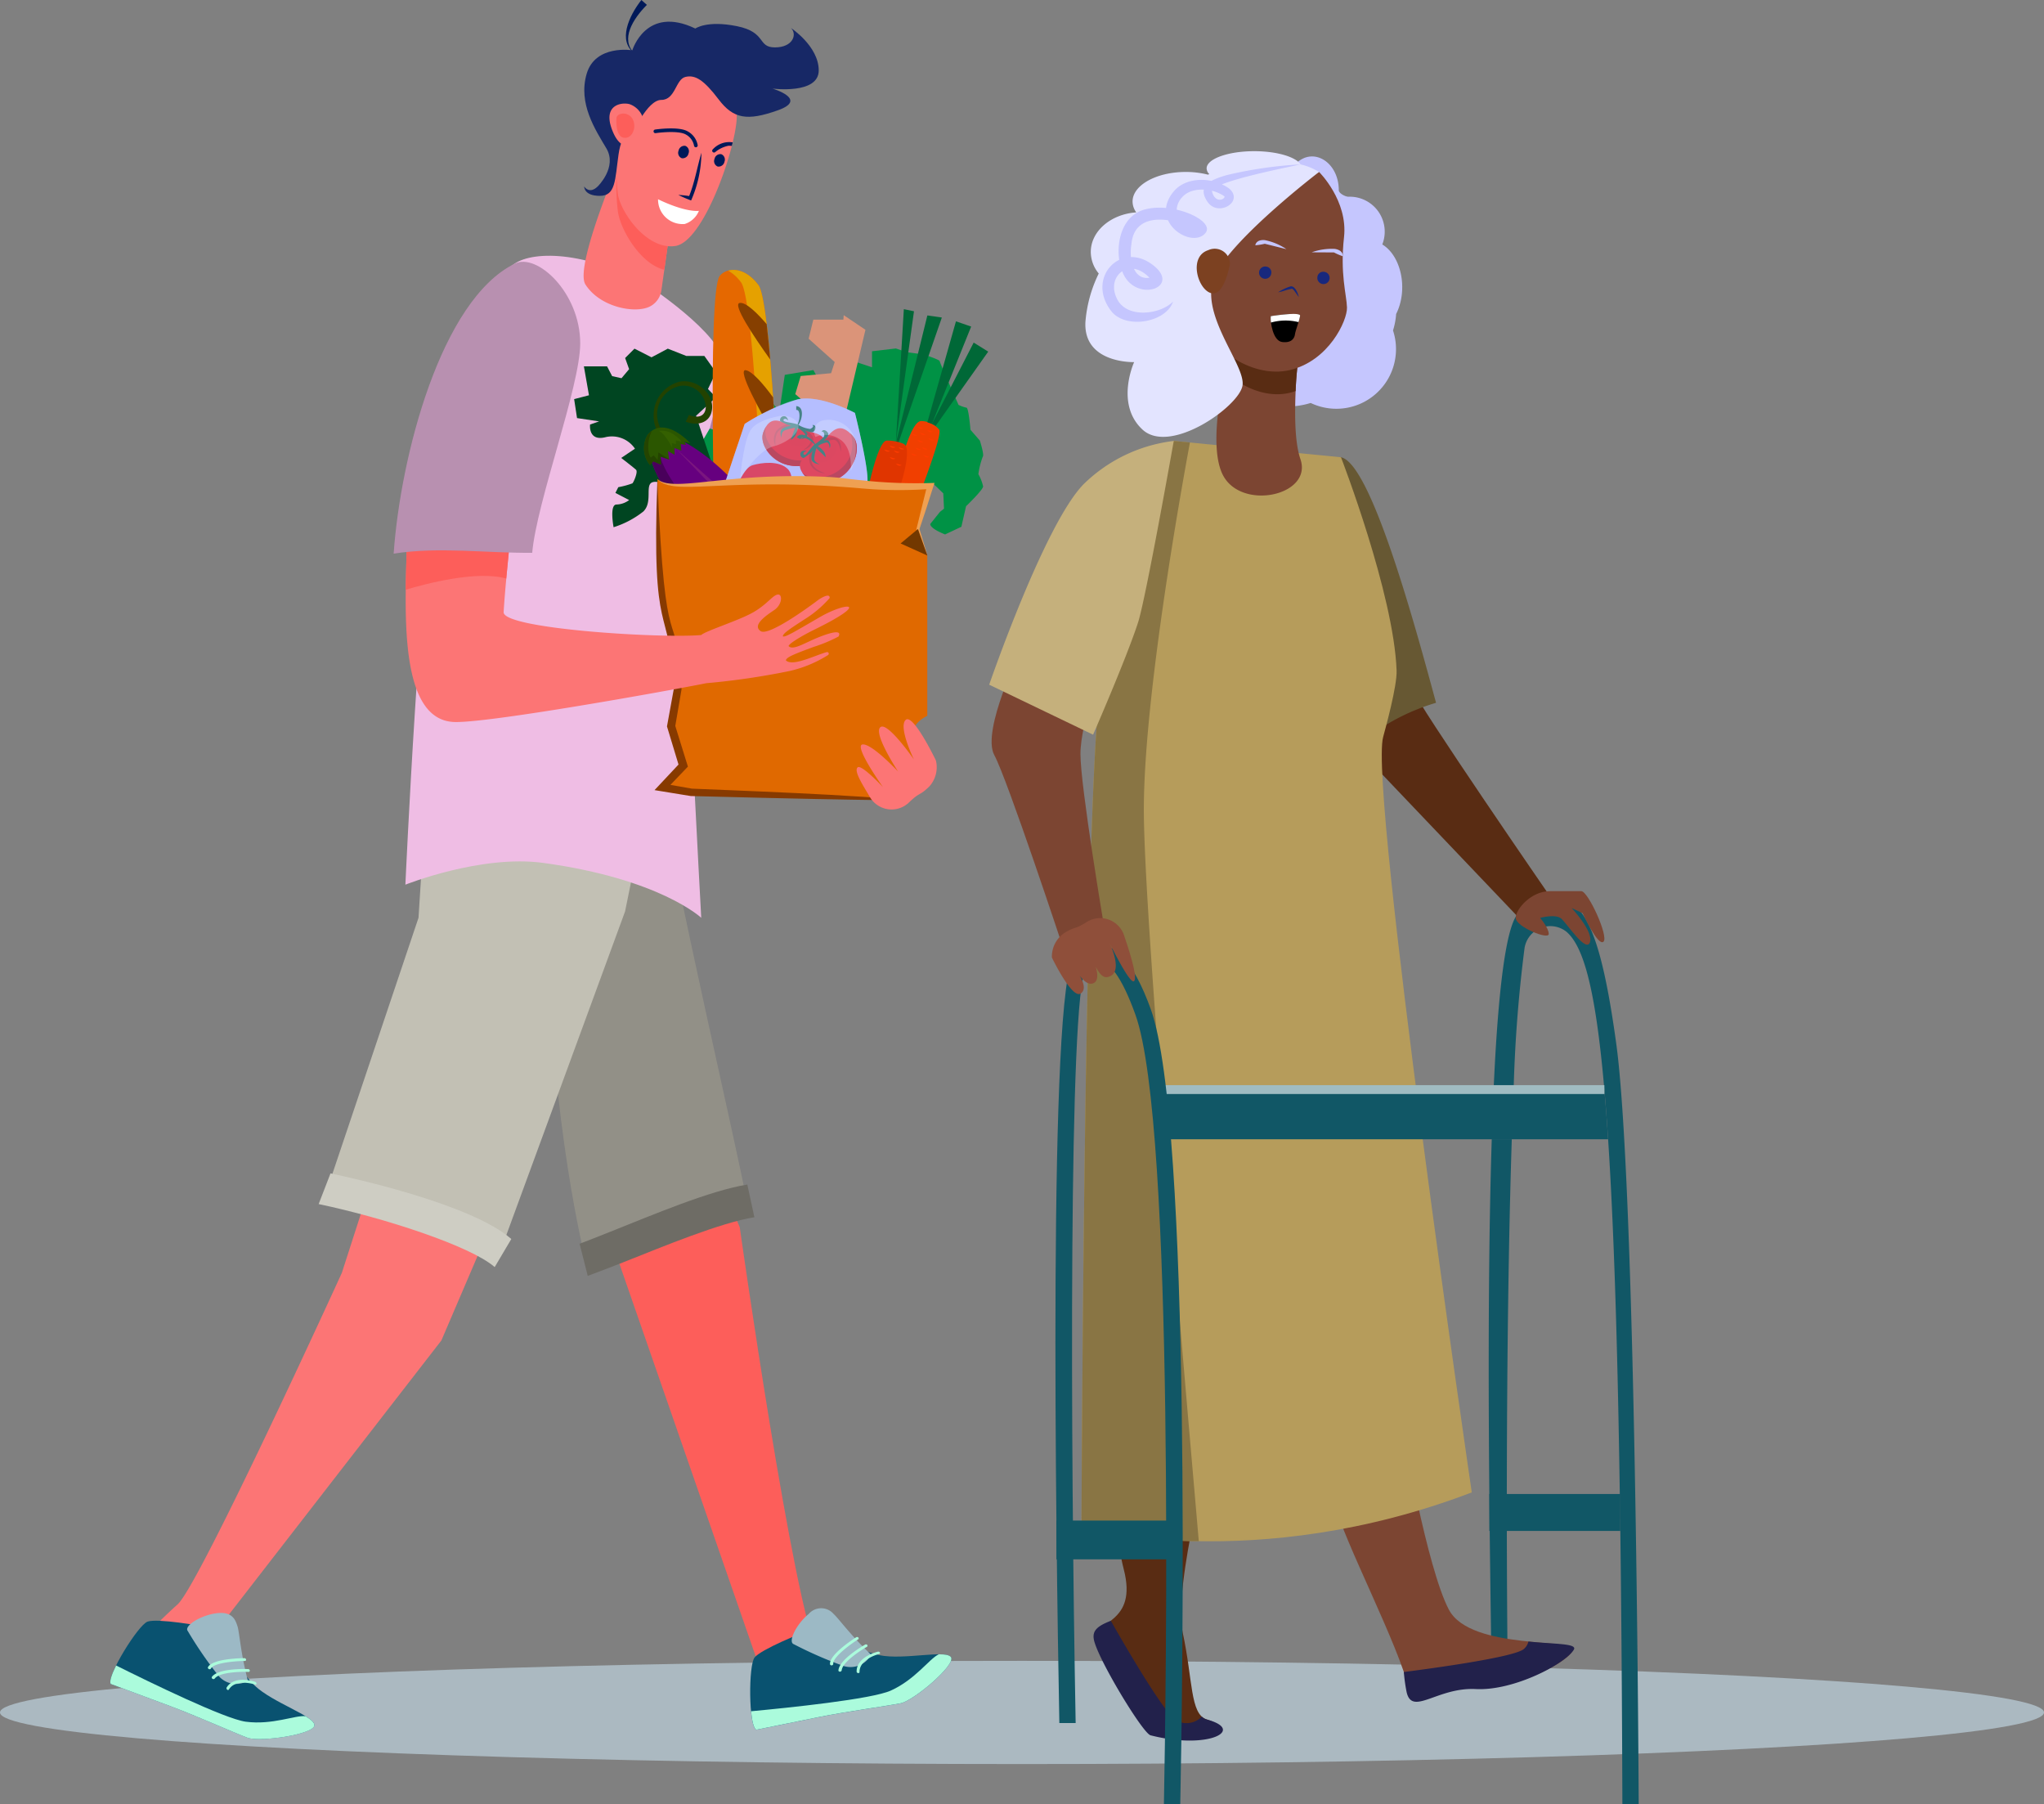 <svg id="Componente_8_1" data-name="Componente 8 – 1" xmlns="http://www.w3.org/2000/svg" xmlns:xlink="http://www.w3.org/1999/xlink" width="218.19" height="192.572" viewBox="0 0 218.19 192.572">
  <rect x="0" y="0" width="218.19" height="192.572" fill="#808080" stroke="none"/>
  <defs>
    <linearGradient id="linear-gradient" x1="8.246" y1="0.5" x2="9.246" y2="0.5" gradientUnits="objectBoundingBox">
      <stop offset="0" stop-color="#efbde4"/>
      <stop offset="1" stop-color="#ffd3fa"/>
    </linearGradient>
  </defs>
  <ellipse id="Elipse_1" data-name="Elipse 1" cx="109.095" cy="5.507" rx="109.095" ry="5.507" transform="translate(0 177.254)" fill="#abb9c1"/>
  <path id="Trazado_1" data-name="Trazado 1" d="M697.149,1482.125c-3.163,1.006-3.629,3.844-6.091,6.069l17.886,18.773,2.941-2.652S697.514,1483.47,697.149,1482.125Z" transform="translate(-546.314 -1408.489)" fill="#592c13"/>
  <g id="Grupo_1" data-name="Grupo 1" transform="translate(158.914 95.95)">
    <path id="Trazado_2" data-name="Trazado 2" d="M728.263,1656.2a.866.866,0,1,1-1.732.02c-.085-7.688-.606-34.622.047-55h2.139C728.178,1617.765,728.1,1639.872,728.263,1656.2Z" transform="translate(-726.253 -1575.59)" fill="#115766"/>
    <path id="Trazado_3" data-name="Trazado 3" d="M743.042,1634.172H741.3c-.114-35.172-.615-57.2-1.524-70.987-.124-1.922-.256-3.683-.4-5.3-.975-11.238-2.329-15.356-4.043-16.842a2.782,2.782,0,0,0-4.478,1.751,148.876,148.876,0,0,0-1.164,15.091h-2.139c.464-10.385,1.325-18.111,2.84-18.973,5.623-3.2,8.1-1.61,10.253,14.069C742.6,1567.257,742.986,1623.19,743.042,1634.172Z" transform="translate(-727.03 -1537.55)" fill="#115766"/>
  </g>
  <path id="Trazado_4" data-name="Trazado 4" d="M685.79,1420.43c-2.48-.512,1.088,30.37,1.088,30.37l.509.534a22.832,22.832,0,0,1,8.549-4.7C693.85,1438.95,689.044,1421.1,685.79,1420.43Z" transform="translate(-542.643 -1371.629)" fill="#675833"/>
  <path id="Trazado_5" data-name="Trazado 5" d="M634.8,1676.22s-4.357,15.9-3.269,20.9.776,8.663,2.532,9.248c3.551,1.182.553,3-5.673,1.4-.843-.216-5.682-8.032-6-9.964-.341-2.059,4.367-1.583,2.846-7.452s-.98-16.763-.98-16.763Z" transform="translate(-505.279 -1522.873)" fill="#592c13"/>
  <path id="Trazado_6" data-name="Trazado 6" d="M633.529,1739.4a1.212,1.212,0,0,1-.5-.3,2.226,2.226,0,0,1-2.628.455c-1.216-.472-5.788-8.408-7.076-10.679-1.486.571-1.966,1.073-1.819,1.959.32,1.933,5.214,10.045,6.058,10.261C633.786,1742.689,637.775,1740.506,633.529,1739.4Z" transform="translate(-504.747 -1555.897)" fill="#22214b"/>
  <path id="Trazado_7" data-name="Trazado 7" d="M685.186,1685.844c1.03,4.118,6.864,15.136,8.024,20.071.6,2.563,2.983-.634,7.075-.424s9.433-2.332,10.323-3.817-10.844.037-13.194-4.424-4.922-19.319-4.922-19.319S684.156,1681.725,685.186,1685.844Z" transform="translate(-542.753 -1525.463)" fill="#7c4532"/>
  <path id="Trazado_8" data-name="Trazado 8" d="M721.9,1735.246c.413-.687-2.028-.585-4.844-.876a1.458,1.458,0,0,1-.464.775c-.889.889-9.885,2.1-12.835,2.48a18.181,18.181,0,0,0,.3,2.159c.6,2.563,3.287-.55,7.379-.34S721.011,1736.73,721.9,1735.246Z" transform="translate(-553.902 -1559.18)" fill="#22214b"/>
  <g id="Grupo_26" data-name="Grupo 26" transform="translate(11.772)">
    <path id="Trazado_9" data-name="Trazado 9" d="M507.621,1602.756s-5.7-13.531-5.917-14.706c-4.888.792-5.361,8.949-7.6,16.662l16.059,46.257s4.493-2.009,6.143-2.152c-.082-.13-.177-.252-.252-.389C513.368,1643.5,507.621,1602.756,507.621,1602.756Z" transform="translate(-440.426 -1471.769)" fill="#fd5e5a"/>
    <path id="Trazado_10" data-name="Trazado 10" d="M485.3,1496.577l-13.194-1.961c.361,1.491,1.754,18.962,1.771,19.735.492,22.039,4.132,36,4.132,36,4.489-1.7,12.388-5.154,17.276-5.946C493.959,1537.321,487.951,1512.04,485.3,1496.577Z" transform="translate(-427.287 -1415.951)" fill="#929087"/>
    <g id="Grupo_2" data-name="Grupo 2" transform="translate(50.1 126.42)">
      <path id="Trazado_11" data-name="Trazado 11" d="M486.083,1622.981l-.866-3.427c.961-.364,2.079-.808,3.291-1.29,4.59-1.825,10.586-4.379,14.611-5.031l.754,3.488c-3.642.591-9.626,3.073-14.056,4.834C488.584,1622.045,487.061,1622.61,486.083,1622.981Z" transform="translate(-485.217 -1613.233)" fill="#6e6c65"/>
    </g>
    <g id="Grupo_6" data-name="Grupo 6" transform="translate(68.308 171.641)">
      <path id="Trazado_12" data-name="Trazado 12" d="M531.083,1741.976l6.758-1.368c2.783-.564,7.278-1.18,8.67-1.462s5.88-4.071,5.37-4.909-5.037.314-7.623-.22-6.353-2.941-7.408-2.658c-.882.235-5.275,2.059-5.936,2.9S530.271,1741.524,531.083,1741.976Z" transform="translate(-530.444 -1729.007)" fill="#095270"/>
      <path id="Trazado_13" data-name="Trazado 13" d="M550.712,1737.757h0c-1.016.473-2.476,2.671-5.112,3.868-2.049.93-11.027,1.848-14.926,2.21.1,1.031.28,1.827.548,1.976l6.758-1.369c2.783-.563,7.278-1.18,8.67-1.461s5.88-4.072,5.37-4.91C551.87,1737.831,551.387,1737.755,550.712,1737.757Z" transform="translate(-530.58 -1732.844)" fill="#abfbdc"/>
      <path id="Trazado_14" data-name="Trazado 14" d="M547.061,1731.734a2.478,2.478,0,0,0,2.869-1.234c-2.133-1.99-3.5-3.906-3.994-4.331a1.749,1.749,0,0,0-2.657-.014c-1.341,1.087-2.259,3.013-1.6,3.233A42.707,42.707,0,0,0,547.061,1731.734Z" transform="translate(-537.025 -1725.553)" fill="#9cb9c5"/>
      <g id="Grupo_3" data-name="Grupo 3" transform="translate(11.362 4.627)">
        <path id="Trazado_15" data-name="Trazado 15" d="M558.731,1739.3a.148.148,0,0,1-.065-.113c-.025-1.585,2.182-2.115,2.275-2.137a.2.2,0,0,1,.209.093.1.1,0,0,1-.074.158c-.021,0-2.118.51-2.1,1.931,0,.071-.068.118-.155.105A.211.211,0,0,1,558.731,1739.3Z" transform="translate(-558.666 -1737.046)" fill="#abfbdc"/>
      </g>
      <g id="Grupo_4" data-name="Grupo 4" transform="translate(9.422 3.854)">
        <path id="Trazado_16" data-name="Trazado 16" d="M553.9,1738.01a.13.13,0,0,1-.057-.117c.1-1.177,2.732-2.677,2.844-2.74a.188.188,0,0,1,.24.037.143.143,0,0,1-.063.208c-.719.406-2.6,1.646-2.67,2.491a.193.193,0,0,1-.293.121Z" transform="translate(-553.846 -1735.125)" fill="#abfbdc"/>
      </g>
      <g id="Grupo_5" data-name="Grupo 5" transform="translate(8.518 3.07)">
        <path id="Trazado_17" data-name="Trazado 17" d="M551.661,1736.169a.132.132,0,0,1-.058-.1c-.077-1.016,2.494-2.674,2.788-2.86a.189.189,0,0,1,.241.026.135.135,0,0,1-.043.205c-.753.478-2.695,1.873-2.64,2.6a.165.165,0,0,1-.161.162A.186.186,0,0,1,551.661,1736.169Z" transform="translate(-551.601 -1733.179)" fill="#abfbdc"/>
      </g>
    </g>
    <path id="Trazado_18" data-name="Trazado 18" d="M390.688,1618.671s-15.174,33.238-17.524,35.374a51.846,51.846,0,0,0-3.7,3.661,11.356,11.356,0,0,1,4.2,3.967c1.382,2.442,2.855,5.612,9.909,5.612s-2.855-1.188-3.695-3.171-1.343-8.849-1.343-8.849l22.778-29.38,4.737-11.058a60.56,60.56,0,0,0-11.46-8.269Z" transform="translate(-365.969 -1482.825)" fill="#fc7575"/>
    <g id="Grupo_10" data-name="Grupo 10" transform="translate(0 172.141)">
      <path id="Trazado_19" data-name="Trazado 19" d="M360.819,1735.6l6.462,2.406c2.661.991,6.8,2.84,8.135,3.336s7.144-.354,7.153-1.334-4.444-2.392-6.358-4.212-3.842-5.851-4.887-6.168c-.874-.266-5.568-1.037-6.572-.672S360.367,1734.787,360.819,1735.6Z" transform="translate(-360.777 -1728.029)" fill="#095270"/>
      <path id="Trazado_20" data-name="Trazado 20" d="M381.626,1746.133h0c-1.113-.134-3.514.961-6.384.586-2.231-.291-10.341-4.252-13.844-6-.46.928-.726,1.7-.578,1.968l6.462,2.406c2.661.99,6.8,2.84,8.135,3.336s7.144-.354,7.153-1.334C382.571,1746.808,382.2,1746.488,381.626,1746.133Z" transform="translate(-360.777 -1735.112)" fill="#abfbdc"/>
      <path id="Trazado_21" data-name="Trazado 21" d="M384.557,1733.564a2.478,2.478,0,0,0,3.088.467c-.761-2.816-.908-5.164-1.106-5.787-.22-.693-.537-1.632-2.249-1.416s-3.509,1.367-3.065,1.9A42.526,42.526,0,0,0,384.557,1733.564Z" transform="translate(-372.952 -1726.797)" fill="#9cb9c5"/>
      <g id="Grupo_7" data-name="Grupo 7" transform="translate(12.404 7.138)">
        <path id="Trazado_22" data-name="Trazado 22" d="M391.6,1745.484a.147.147,0,0,1,0-.129c.816-1.36,2.97-.646,3.06-.614a.2.2,0,0,1,.13.189.1.1,0,0,1-.147.1c-.02-.007-2.068-.685-2.8.534a.12.12,0,0,1-.187.007A.212.212,0,0,1,391.6,1745.484Z" transform="translate(-391.588 -1744.526)" fill="#abfbdc"/>
      </g>
      <g id="Grupo_8" data-name="Grupo 8" transform="translate(10.827 5.984)">
        <path id="Trazado_23" data-name="Trazado 23" d="M387.681,1742.622a.13.13,0,0,1,.013-.13c.7-.948,3.733-.831,3.862-.825a.187.187,0,0,1,.184.158.144.144,0,0,1-.164.144c-.825-.035-3.077.024-3.583.706a.184.184,0,0,1-.239.03A.18.18,0,0,1,387.681,1742.622Z" transform="translate(-387.669 -1741.66)" fill="#abfbdc"/>
      </g>
      <g id="Grupo_9" data-name="Grupo 9" transform="translate(10.419 4.823)">
        <path id="Trazado_24" data-name="Trazado 24" d="M386.668,1739.848a.133.133,0,0,1,0-.115c.472-.9,3.53-.955,3.878-.958a.19.19,0,0,1,.19.15.136.136,0,0,1-.145.152c-.891.008-3.277.168-3.612.81a.166.166,0,0,1-.223.052A.183.183,0,0,1,386.668,1739.848Z" transform="translate(-386.656 -1738.775)" fill="#abfbdc"/>
      </g>
    </g>
    <path id="Trazado_25" data-name="Trazado 25" d="M453.284,1501.6l-24.25.519-1.008,15.953-9.759,29.013c4.521.947,15.034,3.557,18.494,6.595l13.314-36.281Z" transform="translate(-395.122 -1420.127)" fill="#c2c0b4"/>
    <g id="Grupo_11" data-name="Grupo 11" transform="translate(22.243 125.231)">
      <path id="Trazado_26" data-name="Trazado 26" d="M434.816,1620.277c-2.571-2.256-11.839-5.269-18.791-6.725l1.265-3.273c2.484.52,15.09,3.3,19.3,7Z" transform="translate(-416.025 -1610.279)" fill="#cecdc3"/>
    </g>
    <g id="Grupo_17" data-name="Grupo 17" transform="translate(31.503)">
      <path id="Trazado_27" data-name="Trazado 27" d="M499.416,1392.875c0-4.678-4.136-8.379-6.275-7.374-6.878,3.231-8.7,16.914-8.548,25.926,3.465-1.108,9.378-1,12.954-.929A108.384,108.384,0,0,0,499.416,1392.875Z" transform="translate(-466.242 -1350.667)" fill="#ae7da7"/>
      <g id="Grupo_16" data-name="Grupo 16">
        <path id="Trazado_28" data-name="Trazado 28" d="M464.588,1369.961s8.406,5.467,8.406,8.679-4.2,14.343-4.2,20.085,1.813,38.954,1.813,38.954-4.412-4.164-16.881-5.86c-6.635-.9-14.7,2.326-14.7,2.326s1.544-34.334,3.545-45.515,6.032-18.762,7.708-20.438S457.583,1366.276,464.588,1369.961Z" transform="translate(-439.027 -1339.728)" fill="url(#linear-gradient)"/>
        <g id="Grupo_15" data-name="Grupo 15" transform="translate(19.021)">
          <path id="Trazado_29" data-name="Trazado 29" d="M496.468,1341.434l-1.887,13.349a2.312,2.312,0,0,1-1.2,1.721c-1.53.808-5.34.138-6.916-2.344-1.221-1.922,3.888-13.786,3.888-13.786A23.74,23.74,0,0,1,496.468,1341.434Z" transform="translate(-486.273 -1323.808)" fill="#fc7575"/>
          <path id="Trazado_30" data-name="Trazado 30" d="M495.535,1340.374s-.2.512-.515,1.359a23.388,23.388,0,0,0,.109,4.719c.327,2,2.455,5.56,4.946,6.145l1.577-11.162A23.74,23.74,0,0,0,495.535,1340.374Z" transform="translate(-491.458 -1323.808)" fill="#fd5e5a"/>
          <g id="Grupo_14" data-name="Grupo 14" transform="translate(0.064)">
            <path id="Trazado_31" data-name="Trazado 31" d="M499.733,1299.745c-1.5,1.506-2.861,3.71-1.331,5.169-1.79-1.319-.615-3.953.743-5.688Z" transform="translate(-493.04 -1299.226)" fill="#001959"/>
            <path id="Trazado_32" data-name="Trazado 32" d="M505.295,1318.141s2.766.788,2.5,4.339-3.573,12.985-6.538,13.435-5.744-3.424-6.122-5.456a21.823,21.823,0,0,1-.008-5.282S497.065,1312.507,505.295,1318.141Z" transform="translate(-491.525 -1309.663)" fill="#fc7575"/>
            <path id="Trazado_33" data-name="Trazado 33" d="M486.433,1322.567s.538.88,1.448-.011c0,0,2.11-2.054.921-4.059s-3.032-4.788-2.106-7.954,4.878-2.516,4.878-2.516,1.455-4.847,6.723-2.32c0,0,1.222-.9,4.433-.254s2.154,2.265,4.065,2.267,2.406-1.387,1.715-2.067c0,0,2.962,1.943,2.96,4.528s-4.944,1.934-4.944,1.934,3.886,1.142.591,2.315-4.761.913-6.332-1.158-2.493-2.653-3.547-2.4-1.057,2.456-2.573,2.453-3.1,3.682-3.1,3.682-1.083-.556-1.466,2.145-.287,4.415-2,4.413S486.433,1322.567,486.433,1322.567Z" transform="translate(-486.433 -1302.662)" fill="#172866"/>
            <path id="Trazado_34" data-name="Trazado 34" d="M495.285,1326.745c-.855-.24-3.053.061-1.749,3.037s3.282.389,3.284-.831A2.312,2.312,0,0,0,495.285,1326.745Z" transform="translate(-490.435 -1315.627)" fill="#fc7575"/>
            <path id="Trazado_35" data-name="Trazado 35" d="M513.86,1339.709c-.468,1.587-.718,3.162-1.311,4.623-.38-.056-.765-.1-1.155-.119a13.534,13.534,0,0,0,1.365.591A12.949,12.949,0,0,0,513.86,1339.709Z" transform="translate(-501.345 -1323.41)" fill="#001959"/>
            <g id="Grupo_12" data-name="Grupo 12" transform="translate(7.405 13.705)">
              <path id="Trazado_36" data-name="Trazado 36" d="M509.345,1335.281a.2.2,0,0,1-.2-.177,1.7,1.7,0,0,0-.873-1.186c-.684-.409-2.558-.245-3.223-.147a.194.194,0,1,1-.058-.384c.1-.015,2.543-.366,3.487.2a2.082,2.082,0,0,1,1.061,1.482.2.2,0,0,1-.18.21Z" transform="translate(-504.826 -1333.266)" fill="#001959"/>
            </g>
            <path id="Trazado_37" data-name="Trazado 37" d="M506.017,1352.041s2.681,1.361,4.361,1.241a2.444,2.444,0,0,1-1.509,1.4A2.618,2.618,0,0,1,506.017,1352.041Z" transform="translate(-498.132 -1330.777)" fill="#fff"/>
            <path id="Trazado_38" data-name="Trazado 38" d="M494.961,1329.845s-.151,1.938.8,2.069,1.418-1.258.891-2.067S494.962,1329.285,494.961,1329.845Z" transform="translate(-491.522 -1317.209)" fill="#fd5e5a"/>
            <path id="Trazado_39" data-name="Trazado 39" d="M512.469,1338.675a.638.638,0,0,1-.724.508.622.622,0,0,1-.336-.809.637.637,0,0,1,.724-.507A.622.622,0,0,1,512.469,1338.675Z" transform="translate(-501.333 -1322.299)" fill="#001959"/>
            <path id="Trazado_40" data-name="Trazado 40" d="M522,1340.883a.637.637,0,0,1-.725.508.623.623,0,0,1-.336-.808.638.638,0,0,1,.725-.508A.622.622,0,0,1,522,1340.883Z" transform="translate(-507.028 -1323.619)" fill="#001959"/>
            <g id="Grupo_13" data-name="Grupo 13" transform="translate(13.663 15.166)">
              <path id="Trazado_41" data-name="Trazado 41" d="M520.443,1337.663a.191.191,0,0,0-.03.272.2.2,0,0,0,.153.073.2.2,0,0,0,.124-.043,3.146,3.146,0,0,1,1.433-.683,3.258,3.258,0,0,1,.342.02c.033-.128.064-.255.094-.379a2.369,2.369,0,0,0-2.118.74Z" transform="translate(-520.369 -1336.895)" fill="#001959"/>
            </g>
          </g>
        </g>
      </g>
    </g>
    <g id="Grupo_18" data-name="Grupo 18" transform="translate(66.444 58.852)">
      <path id="Trazado_42" data-name="Trazado 42" d="M535.563,1449.4s-.17-1.612-.826-1.9-.57-1.575-1.132-2.051-4.8,3.064-6.843,4.657-.251,1.806.4,2.547.527,1.309,1.3,1.648S535.834,1451.128,535.563,1449.4Z" transform="translate(-525.814 -1445.406)" fill="#e60d3a"/>
      <path id="Trazado_43" data-name="Trazado 43" d="M536.479,1450.788c-1.466,1.418-4.308,3.905-6.306,4.391-.312.076-.443-.421-.122-.478a8.72,8.72,0,0,0,3.38-1.609A31.832,31.832,0,0,0,536.479,1450.788Z" transform="translate(-528.234 -1448.621)" fill="#f2869d"/>
    </g>
    <g id="Grupo_25" data-name="Grupo 25" transform="translate(49.516 28.804)">
      <path id="Trazado_44" data-name="Trazado 44" d="M547.038,1405.021a8.515,8.515,0,0,1,.464-1.858c.193-.186-.309-1.73-.309-1.73l-1-1.148s-.193-2.361-.425-2.361a3.425,3.425,0,0,1-.85-.3s-2.009-4.5-2.009-4.663-1.739-.724-1.739-.724l-1.752-.224-1.184-.409-2.55.3v1.709l-2.125-.706-1.777,1.412-.007.036-1.384,1.339-.965-1.783-3.052.51-.579,3.911-2.318-2.911L520,1396.945v3.642l-1.642-.434-.908,1.561,1.816,5.1,5.6,2.808,4.558-2.037,4.018.372,5.061,1.6,2.2-2.452,1.468-1.115,1.12,1.077.077,1.635-.425.335-1.043,1.3c0,.52,1.584,1.115,1.584,1.115l1.738-.818.5-2.192s1.821-1.746,1.821-2.118A4.663,4.663,0,0,0,547.038,1405.021Z" transform="translate(-503.887 -1383.219)" fill="#009245"/>
      <path id="Trazado_45" data-name="Trazado 45" d="M495.125,1406.733s-2.2-1.114-3.014-.818.077,2.119-.965,3.121a9.876,9.876,0,0,1-3.168,1.672s-.464-2.422.309-2.422a2.345,2.345,0,0,0,1.352-.477l-1.468-.763.31-.611a8.951,8.951,0,0,0,1.507-.409c.135-.13.618-1.226.386-1.449s-1.584-1.263-1.584-1.263l1.468-.987a2.963,2.963,0,0,0-3.091-1.242c-1.931.52-1.7-1.337-1.7-1.337l.966-.334-2.357-.353-.309-2.026,1.583-.408-.541-3.084h2.473l.541,1.04,1,.223.812-.966-.425-1.189,1-1,1.816.925,1.738-.925,1.97.777h1.932l1.244,1.746-.858,1.783.858.892-2.133,1.969,3.09,9.289-3.67,1.709Z" transform="translate(-483.767 -1383.245)" fill="#004521"/>
      <path id="Trazado_46" data-name="Trazado 46" d="M510.348,1499.675l-3.168,3.344,3.091.52Z" transform="translate(-497.754 -1447.777)" fill="#e06900"/>
      <path id="Trazado_47" data-name="Trazado 47" d="M521.247,1371.418c.7-.889,2.579-1.115,4.141.976s2.5,31.243,2.5,31.243l-7.091-1.118S519.886,1373.147,521.247,1371.418Z" transform="translate(-505.711 -1370.77)" fill="#e56800"/>
      <path id="Trazado_48" data-name="Trazado 48" d="M527.839,1372.4c-1.1-1.466-2.344-1.791-3.235-1.549a4.45,4.45,0,0,1,1.378,1.256c1.562,2.091,2.5,31.244,2.5,31.244l1.857.293S529.4,1374.487,527.839,1372.4Z" transform="translate(-508.163 -1370.772)" fill="#e5a100"/>
      <path id="Trazado_49" data-name="Trazado 49" d="M530.294,1381.783c-1-1.164-2.219-2.376-2.882-2.261-.792.138,1.485,3.553,3.261,6.039C530.554,1384.177,530.428,1382.9,530.294,1381.783Z" transform="translate(-509.743 -1375.994)" fill="#863f00"/>
      <path id="Trazado_50" data-name="Trazado 50" d="M531.866,1400.262c-1-1.364-2.2-2.783-2.915-2.9-.988-.156,1.568,4.478,3.188,7.267C532.054,1403.168,531.963,1401.694,531.866,1400.262Z" transform="translate(-510.628 -1386.656)" fill="#863f00"/>
      <path id="Trazado_51" data-name="Trazado 51" d="M534.2,1422.5s-3.82-6.363-4.988-6.133,5.167,10.358,5.167,10.358Z" transform="translate(-510.832 -1398.007)" fill="#863f00"/>
      <path id="Trazado_52" data-name="Trazado 52" d="M546.36,1382.772l2.318,1.561-4.056,17.2-2.086-.3.232-3.113-2.395-1.791.58-1.82h2.009l.425-1.412-2.2-1.9.579-1.932,3.245-.3.386-1.189-2.782-2.489.5-2.04h3.207Z" transform="translate(-517.583 -1377.94)" fill="#db9479"/>
      <path id="Trazado_53" data-name="Trazado 53" d="M569.071,1395.389l.85-14.209,1.082.224Z" transform="translate(-534.727 -1376.989)" fill="#006837"/>
      <path id="Trazado_54" data-name="Trazado 54" d="M572.432,1382.842l-3.361,13.635h.254l4.653-13.413Z" transform="translate(-534.727 -1377.981)" fill="#006837"/>
      <path id="Trazado_55" data-name="Trazado 55" d="M570.573,1410.836a2.59,2.59,0,0,1,1.932.936c.386.76-3.13,9.528-3.13,9.528h-2.317S568.894,1410.836,570.573,1410.836Z" transform="translate(-533.524 -1394.706)" fill="#f13f00"/>
      <path id="Trazado_56" data-name="Trazado 56" d="M580.472,1384.41l-3.052,10.774.486.168,4.189-10.385Z" transform="translate(-539.715 -1378.919)" fill="#006837"/>
      <path id="Trazado_57" data-name="Trazado 57" d="M583.085,1390.039l-4.459,8.676.4.214,5.609-7.924Z" transform="translate(-540.435 -1382.281)" fill="#006837"/>
      <g id="Grupo_19" data-name="Grupo 19" transform="translate(7.464 11.887)">
        <path id="Trazado_58" data-name="Trazado 58" d="M508.588,1403.888c.912.38,1.719.2,1.8-.786a2.379,2.379,0,0,0-2.733-2.312,3.061,3.061,0,0,0-2.3,2.061,2.972,2.972,0,0,0-.109,1.536,2.939,2.939,0,0,0,.614,1.353l-.475.26a4.011,4.011,0,0,1-.374-3.279,3.7,3.7,0,0,1,2.585-2.384c2.016-.35,3.955,1.564,3.366,3.37-.357,1.107-1.607,1.341-2.712.9Z" transform="translate(-503.8 -1400.296)" fill="#234200"/>
        <path id="Trazado_59" data-name="Trazado 59" d="M517.978,1427.955c1.843-1.585,1.609-4.727-.522-7.019a6.2,6.2,0,0,0-5.429-2.1c-3.338-3.29-6.793-5.075-8-4.035a2.014,2.014,0,0,0-.312,2,11.118,11.118,0,0,0,1.515,3.3,37.6,37.6,0,0,0,2.633,3.657,29.013,29.013,0,0,0,2.937,3.235,8.247,8.247,0,0,0,2.98,1.8,4.289,4.289,0,0,0,2.878-.023A4.588,4.588,0,0,0,517.978,1427.955Z" transform="translate(-503.077 -1408.784)" fill="#66007f"/>
        <path id="Trazado_60" data-name="Trazado 60" d="M517.491,1428.114a4.288,4.288,0,0,1-2.878.023,8.248,8.248,0,0,1-2.98-1.8,29.012,29.012,0,0,1-2.937-3.235,37.364,37.364,0,0,1-2.632-3.657,11.1,11.1,0,0,1-1.515-3.3,2.753,2.753,0,0,1-.011-1.528,1.19,1.19,0,0,0-.514.25,2.014,2.014,0,0,0-.312,2,11.12,11.12,0,0,0,1.515,3.3,37.53,37.53,0,0,0,2.633,3.657,29.022,29.022,0,0,0,2.937,3.234,8.243,8.243,0,0,0,2.98,1.8,4.289,4.289,0,0,0,2.878-.023,4.6,4.6,0,0,0,1.323-.81,3.357,3.357,0,0,0,.351-.35A4.325,4.325,0,0,1,517.491,1428.114Z" transform="translate(-503.077 -1408.853)" fill="#49005b"/>
        <path id="Trazado_61" data-name="Trazado 61" d="M510.755,1418.141s4.79,4.366,5.376,4.676,1.563-.736,3.574.7,2.4,3.033,1.629,4.076-2.716.471-2.488-.542.847-1.785-.239-2.691a4.753,4.753,0,0,0-2.725-.893Z" transform="translate(-507.354 -1410.957)" fill="#7a167f"/>
        <path id="Trazado_62" data-name="Trazado 62" d="M506.285,1415.023l-.729-.268,0,.714-.693-.388.112.856,0,.027-.9-.291.027.838-.825-.351-.328.423a2.832,2.832,0,0,1-.26-3.252,2.429,2.429,0,0,1,.455-.421c1.789-1.259,4.107,1.341,4.107,1.341l-.627-.166.155.328-.556-.082Z" transform="translate(-502.307 -1407.627)" fill="#2b5600"/>
        <path id="Trazado_63" data-name="Trazado 63" d="M504.107,1417.023l-.825-.351-.328.423a2.831,2.831,0,0,1-.26-3.252,2.423,2.423,0,0,1,.455-.422,3.866,3.866,0,0,0-.386,1.412c-.066,1.115.267,1.457.267,1.457l.295-.254.434.5.075-.807,1.145.723,0,.027-.9-.291Z" transform="translate(-502.307 -1408.137)" fill="#244400"/>
        <path id="Trazado_64" data-name="Trazado 64" d="M506.252,1413.417a2.24,2.24,0,0,1,1.6.4c.806.562.794.759.794.759l-.58-.147,0,.4-.452-.106.064.507S506.944,1413.742,506.252,1413.417Z" transform="translate(-504.664 -1408.122)" fill="#346000"/>
      </g>
      <g id="Grupo_24" data-name="Grupo 24" transform="translate(16.109 13.727)">
        <path id="Trazado_65" data-name="Trazado 65" d="M523.78,1413.847l.05-.148,2.041-6.127a22.228,22.228,0,0,1,5.674-2.619c2.414-.52,6.1,1.449,6.1,1.449s1.8,7.124,1.232,7.67-1.116,4.033-1.232,4.144-13.676-1.077-13.676-1.077Z" transform="translate(-523.78 -1404.865)" fill="#b5beff"/>
        <g id="Grupo_21" data-name="Grupo 21" transform="translate(3.989 0.814)">
          <path id="Trazado_66" data-name="Trazado 66" d="M540.11,1414.24c-.509,1.129-2.5,1.661-4.094,1.1s-2.67-2.24-2.23-3.394c.631-1.657,1.522-1.34,2.623-.85.21.093.427.192.651.286.133.056.267.108.4.156s.288.095.435.135c.178.049.358.093.535.135C539.76,1412.126,540.95,1412.376,540.11,1414.24Z" transform="translate(-533.687 -1409.167)" fill="#f70000"/>
          <path id="Trazado_67" data-name="Trazado 67" d="M536.321,1415.639c-1.589-.56-2.667-2.233-2.233-3.388a3.318,3.318,0,0,0-.3.62c-.44,1.154.639,2.833,2.23,3.394s3.585.029,4.094-1.1c.054-.123.1-.237.138-.346A3.69,3.69,0,0,1,536.321,1415.639Z" transform="translate(-533.687 -1410.091)" fill="#bc0000"/>
          <path id="Trazado_68" data-name="Trazado 68" d="M536.914,1414.056a1.645,1.645,0,0,1,.088-1.687,2.053,2.053,0,0,1,1.216-.688c.21.093.427.193.651.286a7.424,7.424,0,0,0-1.084.149C536.592,1412.361,536.914,1414.056,536.914,1414.056Z" transform="translate(-535.496 -1409.751)" fill="#c60000"/>
          <path id="Trazado_69" data-name="Trazado 69" d="M544.236,1415.322s1.093-.684.837-1.216a3.736,3.736,0,0,0-.924-.993c.178.049.358.093.535.135.35.225.726.571.683,1C545.289,1415.032,544.236,1415.322,544.236,1415.322Z" transform="translate(-539.937 -1410.606)" fill="#c60000"/>
          <path id="Trazado_70" data-name="Trazado 70" d="M541.77,1414.662c-.151.4-.82.523-1.5.285s-1.1-.752-.951-1.148.821-.523,1.5-.285S541.92,1414.267,541.77,1414.662Z" transform="translate(-537.035 -1410.775)" fill="#f40000"/>
          <g id="Grupo_20" data-name="Grupo 20" transform="translate(1.874)">
            <path id="Trazado_71" data-name="Trazado 71" d="M542.613,1407.924s0,0,.012,0v-.008C542.617,1407.921,542.612,1407.922,542.613,1407.924Z" transform="translate(-540.893 -1407.503)" fill="#00603b"/>
            <path id="Trazado_72" data-name="Trazado 72" d="M542.1,1409.032a.235.235,0,0,0-.312-.109c.219.077.025.29-.225.4a3.082,3.082,0,0,1-1.217-.413c-.016-.009-.033-.019-.052-.027.432-.518.682-1.945-.218-2l0,.415a.215.215,0,0,1,.1,0c.353.084.295,1.114.029,1.538-.488-.184-1.448-.232-1.485-.412-.048-.232.264-.172.264-.172l.234.158s-.115-.441-.4-.444a.406.406,0,0,0-.449.524,5.351,5.351,0,0,0,1.189.505,1.873,1.873,0,0,0-.97.3c-.38.28-.075.969-.075.969s-.077-.6.32-.781a6.025,6.025,0,0,1,1.12-.292l-.456,1.281a1.082,1.082,0,0,0,.569-.63,1.644,1.644,0,0,0,.137-.609l.259.116a3.08,3.08,0,0,1,.51.459c.236.284-.4.6-.4.6a.771.771,0,0,0,.471-.171c.405-.343.178-.552-.007-.722.179.042.337.107.592.15C542.056,1409.747,542.2,1409.237,542.1,1409.032Z" transform="translate(-538.341 -1406.887)" fill="#00603b"/>
          </g>
        </g>
        <g id="Grupo_23" data-name="Grupo 23" transform="translate(7.66 3.171)">
          <path id="Trazado_73" data-name="Trazado 73" d="M549.268,1413.579c.821.944.421,2.9-.814,4.012s-3.279,1.291-4.154.4c-1.257-1.286-.562-1.911.387-2.637.181-.138.371-.281.558-.432.111-.088.22-.18.327-.277s.216-.205.32-.313c.125-.131.247-.266.365-.4C547.147,1412.931,547.913,1412.02,549.268,1413.579Z" transform="translate(-543.292 -1412.741)" fill="#f70000"/>
          <path id="Trazado_74" data-name="Trazado 74" d="M548.367,1417.884c-1.233,1.115-3.272,1.291-4.15.4a3.466,3.466,0,0,0,.44.539c.875.9,2.92.721,4.154-.4s1.635-3.068.814-4.012c-.089-.1-.175-.193-.259-.274A3.363,3.363,0,0,1,548.367,1417.884Z" transform="translate(-543.649 -1413.577)" fill="#bc0000"/>
          <path id="Trazado_75" data-name="Trazado 75" d="M547.773,1420.766a1.792,1.792,0,0,1-1.528-.833,1.893,1.893,0,0,1-.094-1.354c.181-.138.371-.281.558-.432a6.723,6.723,0,0,0-.348,1C546.054,1420.282,547.773,1420.766,547.773,1420.766Z" transform="translate(-544.756 -1415.971)" fill="#c60000"/>
          <path id="Trazado_76" data-name="Trazado 76" d="M551.356,1416.637s-.145-1.246-.755-1.264a3.942,3.942,0,0,0-1.337.349c.125-.131.246-.266.365-.4a1.286,1.286,0,0,1,1.235-.139C551.559,1415.6,551.356,1416.637,551.356,1416.637Z" transform="translate(-546.664 -1414.134)" fill="#c60000"/>
          <path id="Trazado_77" data-name="Trazado 77" d="M550,1416.861c.3.307.118.94-.407,1.415s-1.193.61-1.493.3-.118-.94.407-1.415S549.7,1416.554,550,1416.861Z" transform="translate(-545.883 -1415.104)" fill="#f40000"/>
          <g id="Grupo_22" data-name="Grupo 22" transform="translate(0 0.204)">
            <path id="Trazado_78" data-name="Trazado 78" d="M543.758,1415.66s0,0,.008-.009l-.006,0C543.757,1415.655,543.757,1415.66,543.758,1415.66Z" transform="translate(-543.374 -1414.681)" fill="#00603b"/>
            <path id="Trazado_79" data-name="Trazado 79" d="M545.707,1413.248a.224.224,0,0,0-.242.218c.17-.154.281.109.273.374-.005.161-.664.7-.93.86-.016.01-.033.021-.049.032-.287-.6-1.5-1.459-1.953-.709l.385.19a.192.192,0,0,1,.047-.083c.237-.266,1.168.247,1.443.664-.39.337-.865,1.14-1.049,1.092-.237-.064-.041-.3-.041-.3l.252-.13s-.462-.1-.593.146a.4.4,0,0,0,.286.621,5.232,5.232,0,0,0,1-.8,1.691,1.691,0,0,0-.156.967c.089.452.867.5.867.5s-.595-.2-.581-.626a5.427,5.427,0,0,1,.23-1.094l.986.968a1.04,1.04,0,0,0-.33-.772,1.777,1.777,0,0,0-.5-.391l.225-.17a3.155,3.155,0,0,1,.656-.233c.37-.075.376.615.376.615a.7.7,0,0,0,.053-.481c-.137-.5-.432-.4-.674-.318.118-.135.25-.242.405-.442C546.351,1413.606,545.941,1413.255,545.707,1413.248Z" transform="translate(-542.806 -1413.248)" fill="#00603b"/>
          </g>
        </g>
        <path id="Trazado_80" data-name="Trazado 80" d="M526.626,1424.679s.8-2.229,1.756-2.508,2.8-.522,3.753.39.39,3.678-2.015,3.818S526.32,1425.794,526.626,1424.679Z" transform="translate(-525.455 -1415.052)" fill="#ed0009"/>
        <path id="Trazado_81" data-name="Trazado 81" d="M523.78,1413.847l.05-.148,1.057-3.175a8,8,0,0,1,4.324-4.758,12.249,12.249,0,0,1,2.334-.814c2.414-.52,6.1,1.449,6.1,1.449s1.8,7.124,1.232,7.67-1.116,4.033-1.232,4.144-13.676-1.077-13.676-1.077Z" transform="translate(-523.78 -1404.865)" fill="#b5beff" opacity="0.38"/>
        <path id="Trazado_82" data-name="Trazado 82" d="M548.287,1410.591a2.917,2.917,0,0,1,2.994,1.095c1.258,1.6,0,4.315,0,4.315s.27-2.386-1.082-3.353a2.714,2.714,0,0,0-2.682-.3A1.19,1.19,0,0,1,548.287,1410.591Z" transform="translate(-537.865 -1408.241)" fill="#ecf0ff" opacity="0.27"/>
        <path id="Trazado_83" data-name="Trazado 83" d="M533.479,1409.764a2.131,2.131,0,0,0-1.611-.274c-.92.189-2.447.622-2.98,1.483-.782,1.264-1.117,5.158-1.117,5.158s1.884-3.014,3.6-3.439C532.874,1412.318,534.992,1410.778,533.479,1409.764Z" transform="translate(-526.164 -1407.598)" fill="#ecf0ff" opacity="0.27"/>
      </g>
      <path id="Trazado_84" data-name="Trazado 84" d="M564.912,1416.721a.592.592,0,0,0-.363-.394,4.682,4.682,0,0,0-1.717-.315c-1.2,0-2.589,8.084-2.589,8.084l2.743.3S565.418,1418.647,564.912,1416.721Z" transform="translate(-529.453 -1397.797)" fill="#e03500"/>
      <path id="Trazado_85" data-name="Trazado 85" d="M505.837,1426.215s0,12.335,1,15.159a30.22,30.22,0,0,1,1.159,7.282l-.7,3.938,2.164,7.059s22.741.533,23.011.793l1.482-5.028a9.244,9.244,0,0,1-.695-2.452c0-.817,1.391-1.486,1.391-1.486v-17.1l-1-2.83,1.314-4.588a49.745,49.745,0,0,1-9.117-.371c-5.409-.669-16.38.3-17.926.3A2.675,2.675,0,0,1,505.837,1426.215Z" transform="translate(-496.952 -1403.893)" fill="#e06900"/>
      <path id="Trazado_86" data-name="Trazado 86" d="M509.055,1459.256l-2.286-.4,1.868-1.951-1.348-4.341c.025-.148.708-4.137.665-3.889l0-.035c-.562-10.135-1.713-1.393-2.575-22.428-.66,17.946,1.329,12.79,1.75,22.418-.031.17-.761,4.173-.726,3.986l1.231,4.067-2.561,2.731,3.866.631c23.587.61,21.056.354,23.083.517C528.091,1459.952,512.053,1459.392,509.055,1459.256Z" transform="translate(-496.493 -1403.893)" fill="#873a00"/>
      <path id="Trazado_87" data-name="Trazado 87" d="M535.418,1426.159a53.54,53.54,0,0,1-7.736-.274c-1.276-.124-2.519-.314-3.665-.363-10.795-.547-16.5,1.72-18.18.227,1.7,1.925,7.126-.284,21.759.994a45.688,45.688,0,0,0,6.943.092l-1.05,4.257c.379.938.787,1.941,1.167,2.819-.266-.947-.554-1.887-.841-2.827C534.928,1427.758,534.551,1428.835,535.418,1426.159Z" transform="translate(-496.952 -1403.426)" fill="#efa052"/>
      <path id="Trazado_88" data-name="Trazado 88" d="M572.173,1439.456,570.319,1441l2.859,1.287Z" transform="translate(-535.473 -1411.803)" fill="#723800"/>
      <path id="Trazado_89" data-name="Trazado 89" d="M574.769,1412.251l.608.2S575.058,1412.662,574.769,1412.251Z" transform="translate(-538.131 -1395.551)" fill="#ff3c00"/>
      <path id="Trazado_90" data-name="Trazado 90" d="M575.435,1413.912l.608.2S575.724,1414.323,575.435,1413.912Z" transform="translate(-538.529 -1396.543)" fill="#ff3c00"/>
      <path id="Trazado_91" data-name="Trazado 91" d="M577.343,1413.168l.608.2S577.633,1413.579,577.343,1413.168Z" transform="translate(-539.669 -1396.098)" fill="#ff3c00"/>
      <path id="Trazado_92" data-name="Trazado 92" d="M577.666,1415.376l.608.2S577.956,1415.787,577.666,1415.376Z" transform="translate(-539.862 -1397.417)" fill="#ff3c00"/>
      <path id="Trazado_93" data-name="Trazado 93" d="M573.258,1414.131l.608.2S573.548,1414.542,573.258,1414.131Z" transform="translate(-537.229 -1396.674)" fill="#ff3c00"/>
      <path id="Trazado_94" data-name="Trazado 94" d="M574.769,1415.846l.608.2S575.058,1416.256,574.769,1415.846Z" transform="translate(-538.131 -1397.698)" fill="#ff3c00"/>
      <path id="Trazado_95" data-name="Trazado 95" d="M575.975,1417.779l.608.2S576.264,1418.189,575.975,1417.779Z" transform="translate(-538.852 -1398.853)" fill="#ff3c00"/>
      <path id="Trazado_96" data-name="Trazado 96" d="M576.388,1419.84l.608.2S576.677,1420.251,576.388,1419.84Z" transform="translate(-539.099 -1400.084)" fill="#ff3c00"/>
      <path id="Trazado_97" data-name="Trazado 97" d="M574.283,1417.884l.608.2S574.573,1418.295,574.283,1417.884Z" transform="translate(-537.841 -1398.916)" fill="#ff3c00"/>
      <path id="Trazado_98" data-name="Trazado 98" d="M573.114,1419.406l.608.2S573.4,1419.817,573.114,1419.406Z" transform="translate(-537.143 -1399.825)" fill="#ff3c00"/>
      <path id="Trazado_99" data-name="Trazado 99" d="M567.4,1417.368l.619.165S567.714,1417.763,567.4,1417.368Z" transform="translate(-533.73 -1398.607)" fill="#ff3c00"/>
      <path id="Trazado_100" data-name="Trazado 100" d="M568.512,1418.671l.619.165S568.825,1419.066,568.512,1418.671Z" transform="translate(-534.393 -1399.386)" fill="#ff3c00"/>
      <path id="Trazado_101" data-name="Trazado 101" d="M569.777,1417.772l.611.19S570.072,1418.18,569.777,1417.772Z" transform="translate(-535.149 -1398.849)" fill="#ff3c00"/>
      <path id="Trazado_102" data-name="Trazado 102" d="M565.951,1418.383l.619.165S566.264,1418.778,565.951,1418.383Z" transform="translate(-532.863 -1399.214)" fill="#ff3c00"/>
      <path id="Trazado_103" data-name="Trazado 103" d="M567.4,1420.391l.619.164S567.714,1420.786,567.4,1420.391Z" transform="translate(-533.73 -1400.413)" fill="#ff3c00"/>
      <path id="Trazado_104" data-name="Trazado 104" d="M569.071,1422.109l.619.165S569.384,1422.5,569.071,1422.109Z" transform="translate(-534.727 -1401.44)" fill="#ff3c00"/>
    </g>
    <path id="Trazado_105" data-name="Trazado 105" d="M482.713,1445.938c6.086-2.987,3.433-2.985.564-1.327-2.616,1.512-3.776,2.23-3.959,2.046.026-.292.573-.676,2.345-1.823a11.755,11.755,0,0,0,2.649-2.251c.054-.593-.922-.035-1.4.339-.05.039-5.046,3.807-5.961,3.19-.931-.626.539-1.639,1.424-2.232.9-.6.906-1.7.445-1.675-.57.027-1.1.99-2.629,1.879s-5.1,1.992-5.588,2.444c-4.425.38-21.193-.67-21.089-2.444.223-3.83.957-9.55.821-10.278-3.193-.192-9.6-2.777-11.3-.559.841,3.538-2.318,22.143,5.111,22.559,3.445.194,23.111-3.358,27.011-4.138a78.284,78.284,0,0,0,8.879-1.3,13.17,13.17,0,0,0,4.111-1.706.175.175,0,0,0-.159-.307c-1.294.365-3.647,1.575-4.349.873.089-.331.714-.6,2.978-1.436a15.922,15.922,0,0,0,2.647-1.106c.529-1-1.784-.09-2.8.369-1.05.473-2.108,1.078-2.516.669C479.8,1447.587,481.038,1446.759,482.713,1445.938Z" transform="translate(-407.524 -1378.755)" fill="#fc7575"/>
    <path id="Trazado_106" data-name="Trazado 106" d="M449.794,1440.5c.287-3.106.634-6.173.537-6.694-3.193-.191-9.6-2.776-11.3-.558.312,1.311.074,4.692.029,8.448C441.182,1441.055,446.624,1439.611,449.794,1440.5Z" transform="translate(-407.524 -1378.755)" fill="#fd5e5a"/>
    <path id="Trazado_107" data-name="Trazado 107" d="M567.13,1494.288s-2.44-5.095-3.235-4.324.881,4.208.881,4.208-2.858-4.135-3.593-3.421,1.911,4.718,1.911,4.718-2.783-2.988-3.789-2.894,2.171,4.554,2.171,4.554-2.313-2.49-2.711-2.1.5,1.78,1.282,3.1a2.685,2.685,0,0,0,4.13.712c1.342-1.3,1.1-.67,2.248-1.781A3.051,3.051,0,0,0,567.13,1494.288Z" transform="translate(-478.996 -1413.125)" fill="#fc7575"/>
    <path id="Trazado_108" data-name="Trazado 108" d="M450.7,1399.68c.482-5.473,5.125-17.77,5.125-22.352,0-5.4-4.6-9.674-6.975-8.513-7.9,3.855-12.22,20.6-12.94,30.956C440.7,1399.01,445.845,1399.727,450.7,1399.68Z" transform="translate(-405.661 -1340.683)" fill="#b890b0"/>
  </g>
  <path id="Trazado_109" data-name="Trazado 109" d="M628.132,1416.114s-6.1,13.5-7.837,26.124-2.014,89.859-2.014,89.859,18.468,5.081,41.663-3.767c0,0-10.986-74.951-9.462-80.612.257-.957,1.5-5.441,1.437-7.105-.294-8.178-5.936-22.758-5.936-22.758Z" transform="translate(-502.837 -1369.055)" fill="#b69c5b"/>
  <path id="Trazado_110" data-name="Trazado 110" d="M624.938,1455.466c0-11.843,3.873-33.531,4.92-39.184l-1.726-.168s-6.1,13.5-7.837,26.124-2.014,89.859-2.014,89.859a55.293,55.293,0,0,0,12.522,1.442C629.586,1519.241,624.938,1467.37,624.938,1455.466Z" transform="translate(-502.837 -1369.055)" fill="#897544"/>
  <path id="Trazado_111" data-name="Trazado 111" d="M597.631,1471.25s-4.306,8.716-2.89,11.329,7.416,20.776,7.416,20.776l4.339-2.271s-2.558-15.131-2.558-18.614,2.558-10,2.558-10Z" transform="translate(-488.604 -1401.993)" fill="#7c4532"/>
  <g id="Grupo_28" data-name="Grupo 28" transform="translate(115.859 16.135)">
    <path id="Trazado_112" data-name="Trazado 112" d="M677.728,1357.512c1.3-2.576.571-6.184-1.478-7.421a3.731,3.731,0,0,0-3.6-5.094c-.39,0-1.044-.393-1.044-.683,0-3.016-2.727-4.685-4.572-2.855-.681-.5-1.1-.761-1.1-.761l-4.376,25.362a8.452,8.452,0,0,0,7.048.947,6.367,6.367,0,0,0,8.788-7.739A7.586,7.586,0,0,0,677.728,1357.512Z" transform="translate(-644.554 -1340.136)" fill="#c5c6fe"/>
    <path id="Trazado_113" data-name="Trazado 113" d="M662.852,1391.441a34.861,34.861,0,0,0-.336,3.662c-.084,2.077-.162,5.388.512,7.36,1.347,3.944-6.559,5.6-8.379,1.482S655.783,1390,655.783,1390Z" transform="translate(-640.068 -1369.589)" fill="#7c4532"/>
    <path id="Trazado_114" data-name="Trazado 114" d="M657.173,1390l7.069,1.441a34.9,34.9,0,0,0-.339,3.746c-.183.064-.37.121-.562.17-2.41.614-5.093-.483-6.958-2.252C656.789,1391.277,657.173,1390,657.173,1390Z" transform="translate(-641.458 -1369.589)" fill="#592c13"/>
    <path id="Trazado_115" data-name="Trazado 115" d="M662.816,1344.809s3.1,3.053,2.663,6.962.271,6.111.316,7.5-1.943,5.719-6.124,6.688-9.17-2.672-9.282-6.1.3-9.421,2.878-12.147S662.816,1344.809,662.816,1344.809Z" transform="translate(-637.868 -1342.592)" fill="#7c4532"/>
    <g id="Grupo_27" data-name="Grupo 27" transform="translate(20.573 14.425)">
      <path id="Trazado_116" data-name="Trazado 116" d="M672.622,1376.27c-.1-.45-.436-1.239-.9-1.125a5.121,5.121,0,0,0-1.307.62c.482-.067.919-.283,1.369-.35C671.982,1375.264,672.217,1375.75,672.622,1376.27Z" transform="translate(-670.411 -1375.134)" fill="#18287d"/>
    </g>
    <path id="Trazado_117" data-name="Trazado 117" d="M680.827,1371.852a.656.656,0,1,0,.651-.579A.618.618,0,0,0,680.827,1371.852Z" transform="translate(-656.061 -1358.402)" fill="#18287d"/>
    <path id="Trazado_118" data-name="Trazado 118" d="M666.705,1370.568a.656.656,0,1,1-.535-.687A.62.62,0,0,1,666.705,1370.568Z" transform="translate(-646.854 -1357.563)" fill="#18287d"/>
    <path id="Trazado_119" data-name="Trazado 119" d="M681.792,1365.163c.951.155.843.783.843.783a6.811,6.811,0,0,1-.94-.406l-2.378-.013A6.377,6.377,0,0,1,681.792,1365.163Z" transform="translate(-655.159 -1354.734)" fill="#c5c6fe"/>
    <path id="Trazado_120" data-name="Trazado 120" d="M665.386,1362.869c-.961-.084-1.014.551-1.014.551a6.8,6.8,0,0,0,1.012-.162l2.306.574A6.343,6.343,0,0,0,665.386,1362.869Z" transform="translate(-646.23 -1353.377)" fill="#c5c6fe"/>
    <path id="Trazado_121" data-name="Trazado 121" d="M668.459,1382.683s3.187-.5,3.13-.041-.5,1.581-.549,1.979-.345.948-1.358.824S668.388,1383.261,668.459,1382.683Z" transform="translate(-648.666 -1365.077)"/>
    <path id="Trazado_122" data-name="Trazado 122" d="M668.459,1382.683a3.076,3.076,0,0,0,.021.682,5.737,5.737,0,0,1,2.937-.045,4.59,4.59,0,0,0,.172-.679C671.646,1382.18,668.459,1382.683,668.459,1382.683Z" transform="translate(-648.666 -1365.077)" fill="#fff"/>
    <path id="Trazado_123" data-name="Trazado 123" d="M644.26,1341.52a6.778,6.778,0,0,0-1.974-.806c-.533-.808-2.545-1.41-4.946-1.41-2.808,0-5.084.823-5.084,1.838a.882.882,0,0,0,.286.609l-.146.057a9.621,9.621,0,0,0-2.37-.288c-3.135,0-5.676,1.413-5.676,3.156a1.989,1.989,0,0,0,.395,1.159c-2.72.189-4.854,2.007-4.854,4.223a3.626,3.626,0,0,0,.849,2.3,14.3,14.3,0,0,0-1.422,5.174c-.228,4.458,5.2,4.284,5.2,4.284s-2.053,4.471.892,7.2,10.279-2.441,10.674-4.679-4.905-7.84-2.884-11.88S644.26,1341.52,644.26,1341.52Z" transform="translate(-619.312 -1339.304)" fill="#e3e4ff"/>
    <path id="Trazado_124" data-name="Trazado 124" d="M652.386,1366.8a1.631,1.631,0,0,0-2.316-1.46c-2.152.695-1.116,4.219.308,4.588S652.386,1366.8,652.386,1366.8Z" transform="translate(-636.95 -1354.778)" fill="#7c4121"/>
    <path id="Trazado_125" data-name="Trazado 125" d="M644.987,1342.807c-1.517.341-8.953,1.777-9.476,2.792-.017.054.006,0,.006,0,.216,1.233,1.225,1.127,1.379.633.023-.06,0-.008.007.03a.113.113,0,0,0,.006.04.649.649,0,0,0-.147-.152,4.2,4.2,0,0,0-3.176-.556c-1.72.4-2.373,2.365-1.317,3.289.952.862,1.773.382,1.562.546a.519.519,0,0,0-.074.327.354.354,0,0,0,.041.141c-.268-.586-6.444-3.011-6.865,1.391-.295,1.822.275,3.786,1.795,3.631.349,0,.351-.214.25.046-.045.176.058.122-.213-.152-2.115-2.089-4.437-.09-3.462,2.152.94,2.369,4.692,1.894,6.068.483-.751,2.257-5.107,2.994-6.62.986-2.81-3.68,1.4-7.853,4.9-4.517,1.908,1.926-1.314,3.208-3.032,1.409-1.61-1.667-1.605-6.652,1.573-7.659,3.083-.962,7.768,1.165,6.625,2.479-1.444,1.726-6.113-1.236-3.34-4.491,1.368-1.591,4.209-1.51,5.909-.252,1.594,1.416-1.277,3.1-2.38,1.331-1.042-1.624.269-2.25,2.085-2.781A44.336,44.336,0,0,1,644.987,1342.807Z" transform="translate(-622.012 -1341.397)" fill="#c5c6fe"/>
  </g>
  <path id="Trazado_126" data-name="Trazado 126" d="M613.515,1416.114a16.534,16.534,0,0,0-9.579,4.572c-4.191,4.19-10.123,21.443-10.123,21.443l11.09,5.334s3.58-8.2,4.8-11.973C610.536,1432.927,613.515,1416.114,613.515,1416.114Z" transform="translate(-488.22 -1369.055)" fill="#c5b07c"/>
  <rect id="Rectángulo_3" data-name="Rectángulo 3" width="12.528" height="4.137" transform="translate(112.768 162.282)" fill="#115766"/>
  <rect id="Rectángulo_4" data-name="Rectángulo 4" width="13.984" height="3.943" transform="translate(158.98 159.445)" fill="#115766"/>
  <path id="Trazado_127" data-name="Trazado 127" d="M687.236,1593.359H639.6v-5.3h47.233C686.98,1589.676,687.112,1591.437,687.236,1593.359Z" transform="translate(-515.576 -1471.773)" fill="#115766"/>
  <g id="Grupo_29" data-name="Grupo 29" transform="translate(124.03 115.811)">
    <rect id="Rectángulo_5" data-name="Rectángulo 5" width="47.232" height="0.947" transform="translate(0)" fill="#a0bcc2"/>
  </g>
  <g id="Grupo_30" data-name="Grupo 30" transform="translate(112.662 100.817)">
    <path id="Trazado_128" data-name="Trazado 128" d="M621.559,1556.545c-1.736-4.844-4.526-9.205-8.184-5.547-2.811,2.81-1.958,61.7-1.584,81.715h1.741c-.558-30.12-.744-77.65,1.074-80.484.95-.949,1.511-.826,1.693-.782.785.176,2.05,1.305,3.62,5.686,4.21,11.748,3.253,72.806,3.034,84.259H624.7C624.935,1629.567,625.922,1568.721,621.559,1556.545Z" transform="translate(-611.372 -1549.638)" fill="#115766"/>
  </g>
  <path id="Trazado_129" data-name="Trazado 129" d="M610.435,1546.758s2.129,4.44,3.064,3.848-.346-2.282-.346-2.282.946,1.672,1.811,1.125-.337-3.02-.337-3.02.7,2.58,1.695,2.422c1.956-.309.23-3.715.23-3.715s2.165,4.452,2.634,4.156-.531-3.385-1.03-4.841a2.685,2.685,0,0,0-3.9-1.543c-1.581,1-1.218.431-2.565,1.283A3.052,3.052,0,0,0,610.435,1546.758Z" transform="translate(-498.149 -1444.569)" fill="#8f4f3a"/>
  <path id="Trazado_130" data-name="Trazado 130" d="M737.055,1535.463h3.369c.722,0,2.945,4.844,2.363,5.391s-2.232-3.039-2.232-3.039l-1.168-.555s2.35,2.492,1.955,3.651-2.4-1.9-3.018-2.487-2.3-.107-2.3-.107.919,1.054.919,1.717-3.527-.784-3.527-1.717S735.064,1535.463,737.055,1535.463Z" transform="translate(-571.621 -1440.353)" fill="#7c4532"/>
</svg>
